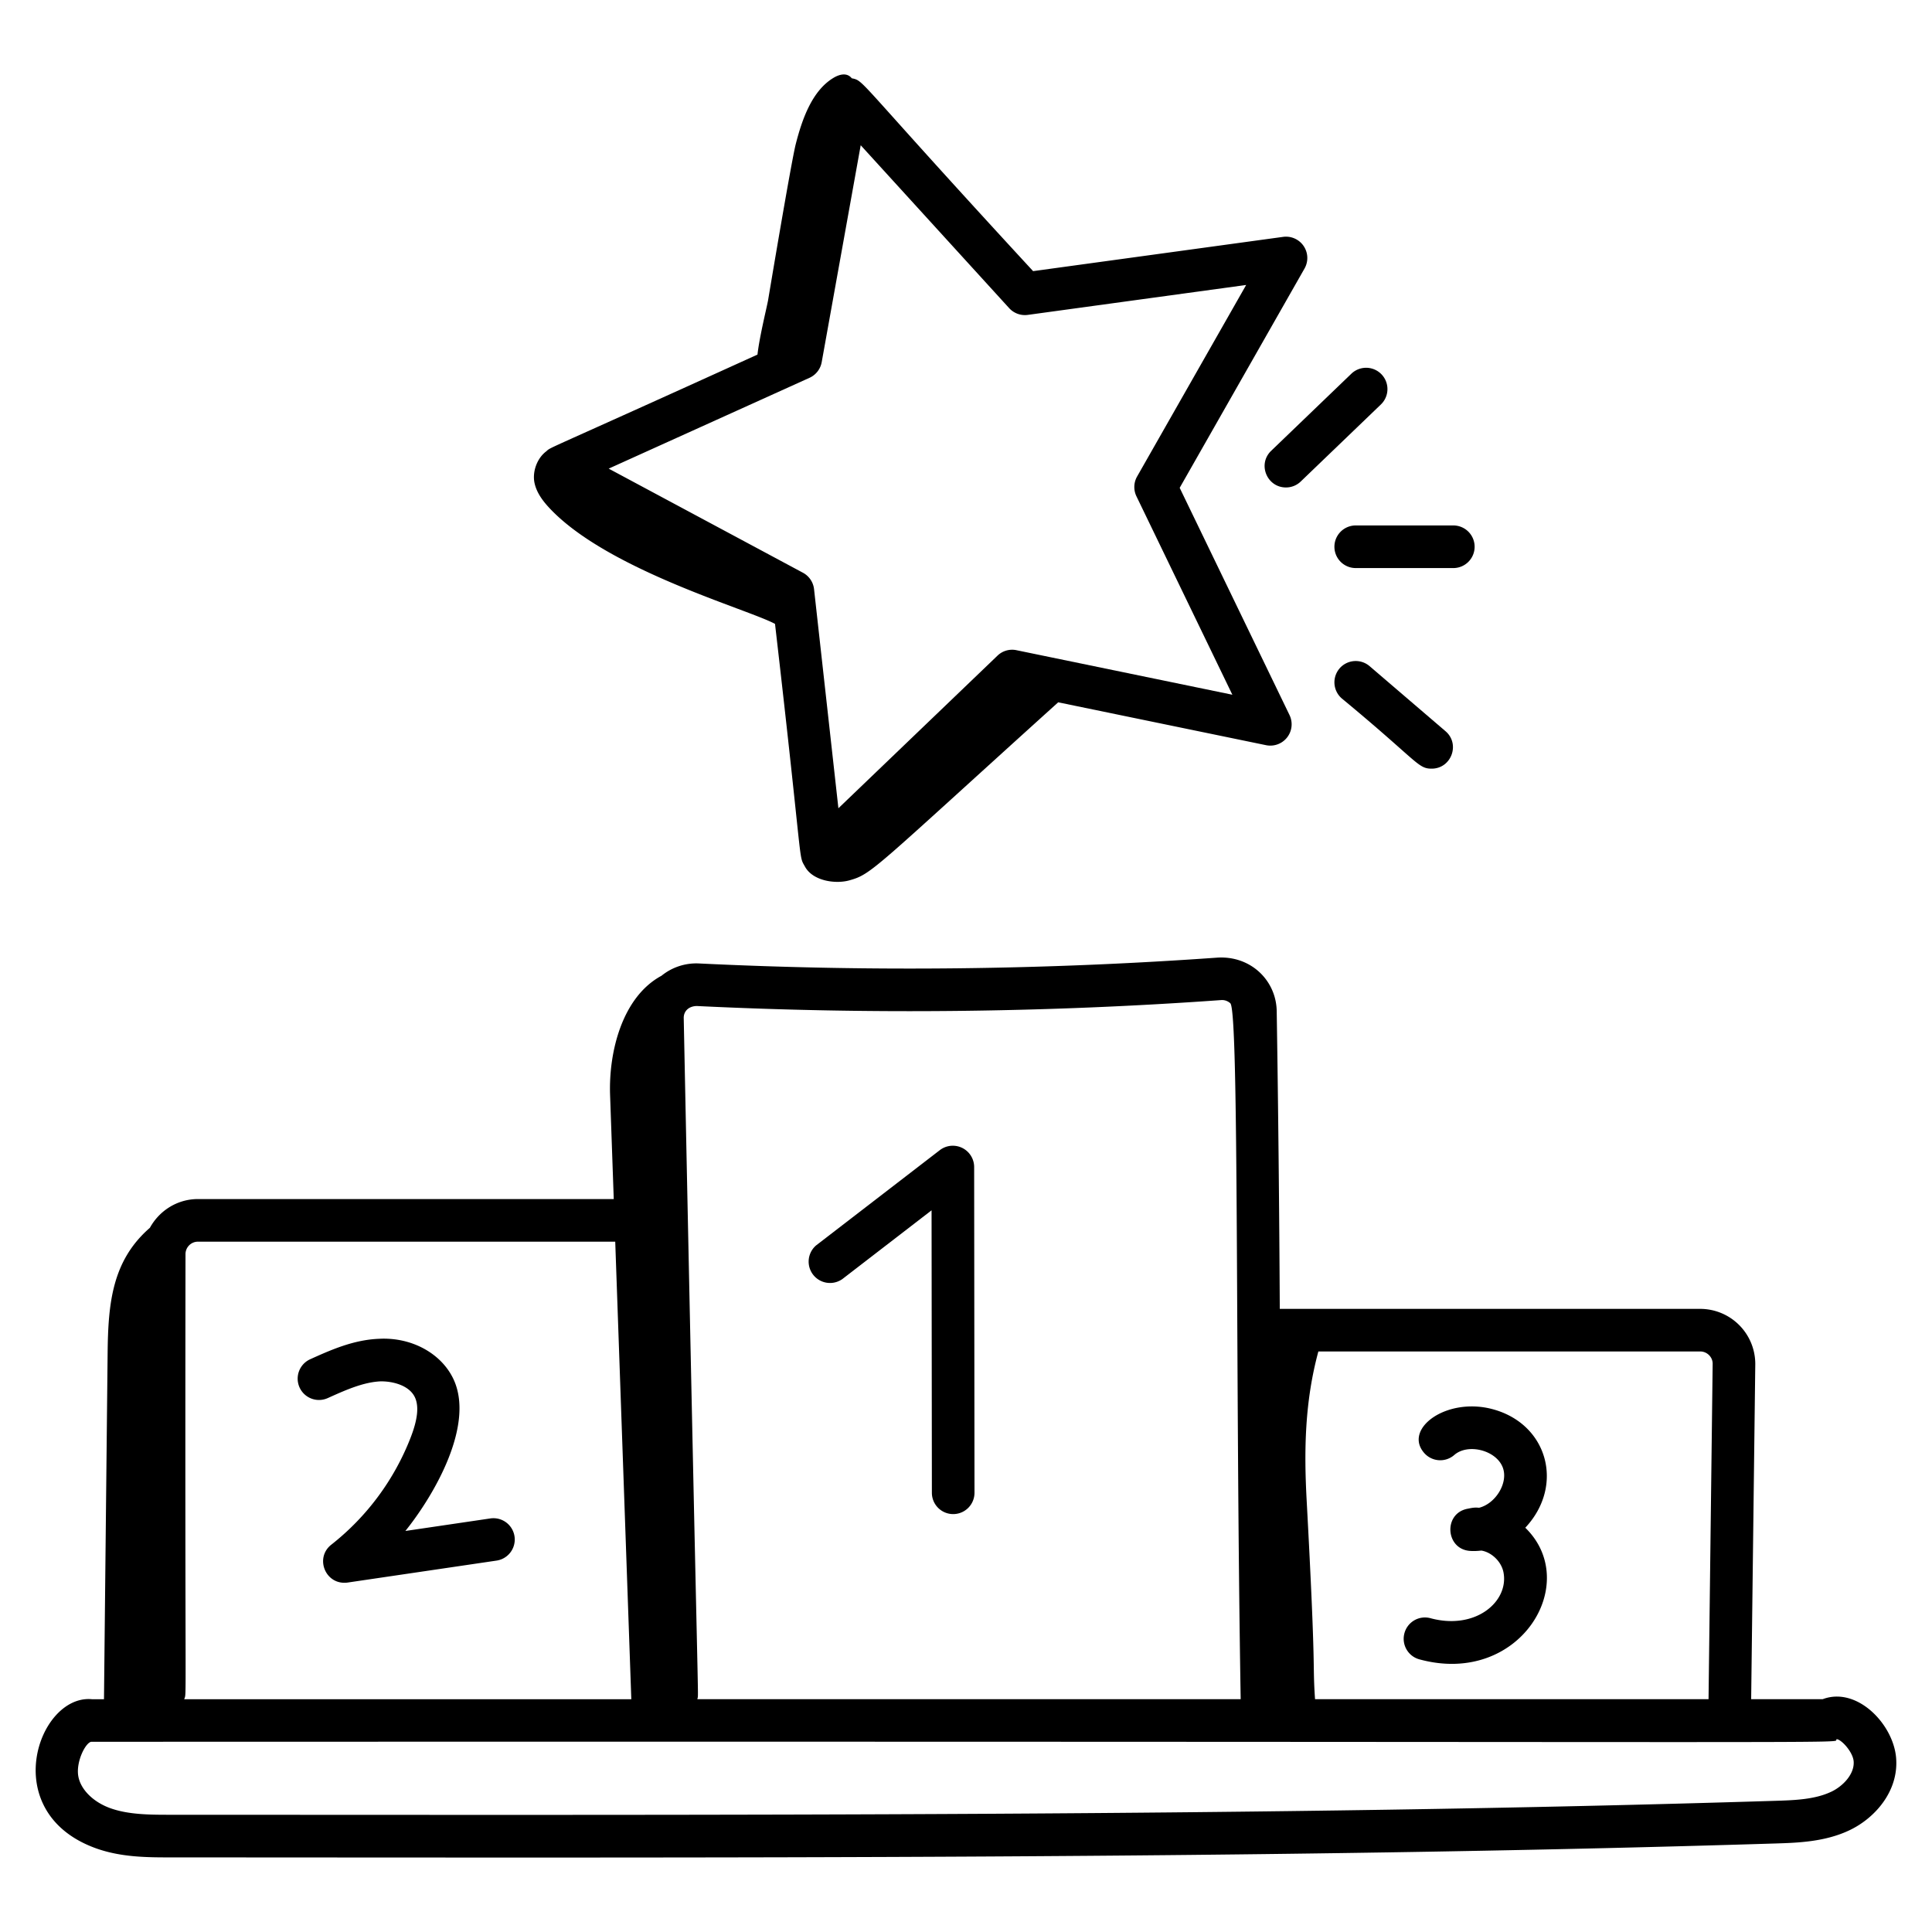 <svg xmlns="http://www.w3.org/2000/svg" version="1.1" xmlns:xlink="http://www.w3.org/1999/xlink" xmlns:svgjs="http://svgjs.com/svgjs" x="0" y="0" viewBox="0 0 68 68" style="enable-background:new 0 0 512 512" xml:space="preserve" class=""><g><path d="M64.152 59.806h-2.517l.145-11.8a1.94 1.94 0 0 0-1.938-1.938H45.044a997.522 997.522 0 0 0-.108-10.484c-.02-1.063-.895-1.941-2.07-1.88a152.73 152.73 0 0 1-18.274.206 1.945 1.945 0 0 0-1.309.433c-1.379.743-1.864 2.672-1.81 4.2l.129 3.66H6.966c-.73 0-1.36.412-1.69 1.011-1.335 1.16-1.47 2.668-1.488 4.418L3.66 59.807h-.422c-1.886-.183-3.352 3.958.106 5.235.902.332 1.847.332 2.68.332 19.506.007 38.463.071 56.475-.49.769-.024 1.725-.055 2.583-.459.898-.42 1.757-1.378 1.654-2.564-.104-1.187-1.382-2.51-2.584-2.055zm-3.872-11.81-.145 11.81h-13.85c-.096-1.433.051-.615-.296-7.019-.093-1.725-.069-3.443.413-5.22h13.44c.241 0 .438.197.438.43zM42.973 35.2a.43.43 0 0 1 .33.112c.315.289.174 13.223.365 24.494H24.545c.05-.33.045 1.822-.48-23.97-.006-.22.146-.417.454-.428 6.124.298 12.334.23 18.454-.208zM22.22 59.807H6.484c.093-.294.021.863.045-15.666 0-.241.196-.438.437-.438h14.688l.566 16.104zm42.225 3.26c-.578.273-1.297.296-1.992.317-17.751.554-36.917.495-56.428.49-.743 0-1.51 0-2.162-.239-.6-.222-1.034-.665-1.109-1.13-.08-.504.254-1.165.456-1.2 65.603-.022 61.156.08 61.438-.092.176.02.565.453.594.776.038.445-.371.88-.797 1.079z" data-original="#000000" class=""></path><path d="m29.64 45.025 3.148-2.426.011 9.942a.75.75 0 0 0 1.5 0l-.012-11.466a.751.751 0 0 0-1.208-.594l-4.356 3.354a.752.752 0 0 0 .916 1.19zM11.536 49.208c.615-.277 1.251-.564 1.867-.589.446-.003 1 .15 1.196.553.153.315.105.784-.15 1.436a8.891 8.891 0 0 1-2.79 3.761c-.592.467-.202 1.434.574 1.332l5.244-.773a.75.75 0 1 0-.219-1.484l-2.99.441c1.041-1.297 2.459-3.77 1.68-5.37-.434-.89-1.468-1.454-2.603-1.394-.908.035-1.715.399-2.427.72a.75.75 0 0 0 .618 1.367zM49.96 58.404c3.526.961 5.73-2.684 3.725-4.633 1.385-1.479.797-3.65-1.148-4.172-1.623-.437-3.152.687-2.412 1.539a.751.751 0 0 0 1.059.074c.487-.427 1.501-.165 1.716.46.185.537-.27 1.257-.844 1.397-.151-.02-.266.007-.397.033-.87.159-.787 1.44.097 1.486.13.008.256.001.382-.013.354.055.707.383.78.769.195 1.021-.977 2.04-2.568 1.612a.747.747 0 0 0-.919.529c-.108.399.128.811.528.919zM45.915 9.451a.75.75 0 0 0-.753-1.114l-8.8 1.206c-6.286-6.813-5.918-6.69-6.383-6.788-.166-.21-.434-.145-.661-.004-.746.46-1.091 1.464-1.31 2.32-.16.627-.955 5.378-.971 5.479-.035.214-.309 1.31-.376 1.93-7.63 3.468-7.252 3.24-7.431 3.403-.331.245-.502.728-.415 1.123.077.35.305.646.551.905 2.054 2.164 6.974 3.537 7.912 4.048 1.019 8.807.81 8.098 1.056 8.546.272.498 1.062.618 1.556.482.804-.223.822-.365 7.355-6.268l7.316 1.509a.75.75 0 0 0 .826-1.06l-3.866-7.998zm-2.54 15.001-7.597-1.567a.742.742 0 0 0-.671.193l-5.598 5.37-.857-7.71a.75.75 0 0 0-.39-.579l-6.838-3.665 7.069-3.197a.75.75 0 0 0 .428-.55l1.373-7.635 5.225 5.733a.75.75 0 0 0 .656.238l7.686-1.053-3.838 6.74a.75.75 0 0 0-.024.698z" data-original="#000000" class=""></path><path d="M48.603 14.236a.75.75 0 1 0-1.04-1.082l-2.821 2.712c-.49.47-.15 1.291.52 1.291.187 0 .373-.069.519-.209zM51.902 19.244a.75.75 0 0 0-.75-.75h-3.435a.75.75 0 0 0 0 1.5h3.435a.75.75 0 0 0 .75-.75zM47.148 23.527a.75.75 0 0 0 .08 1.057c2.694 2.228 2.67 2.47 3.161 2.47.695 0 1.014-.868.488-1.318l-2.672-2.29a.752.752 0 0 0-1.057.08z" data-original="#000000" class=""></path></g></svg>
